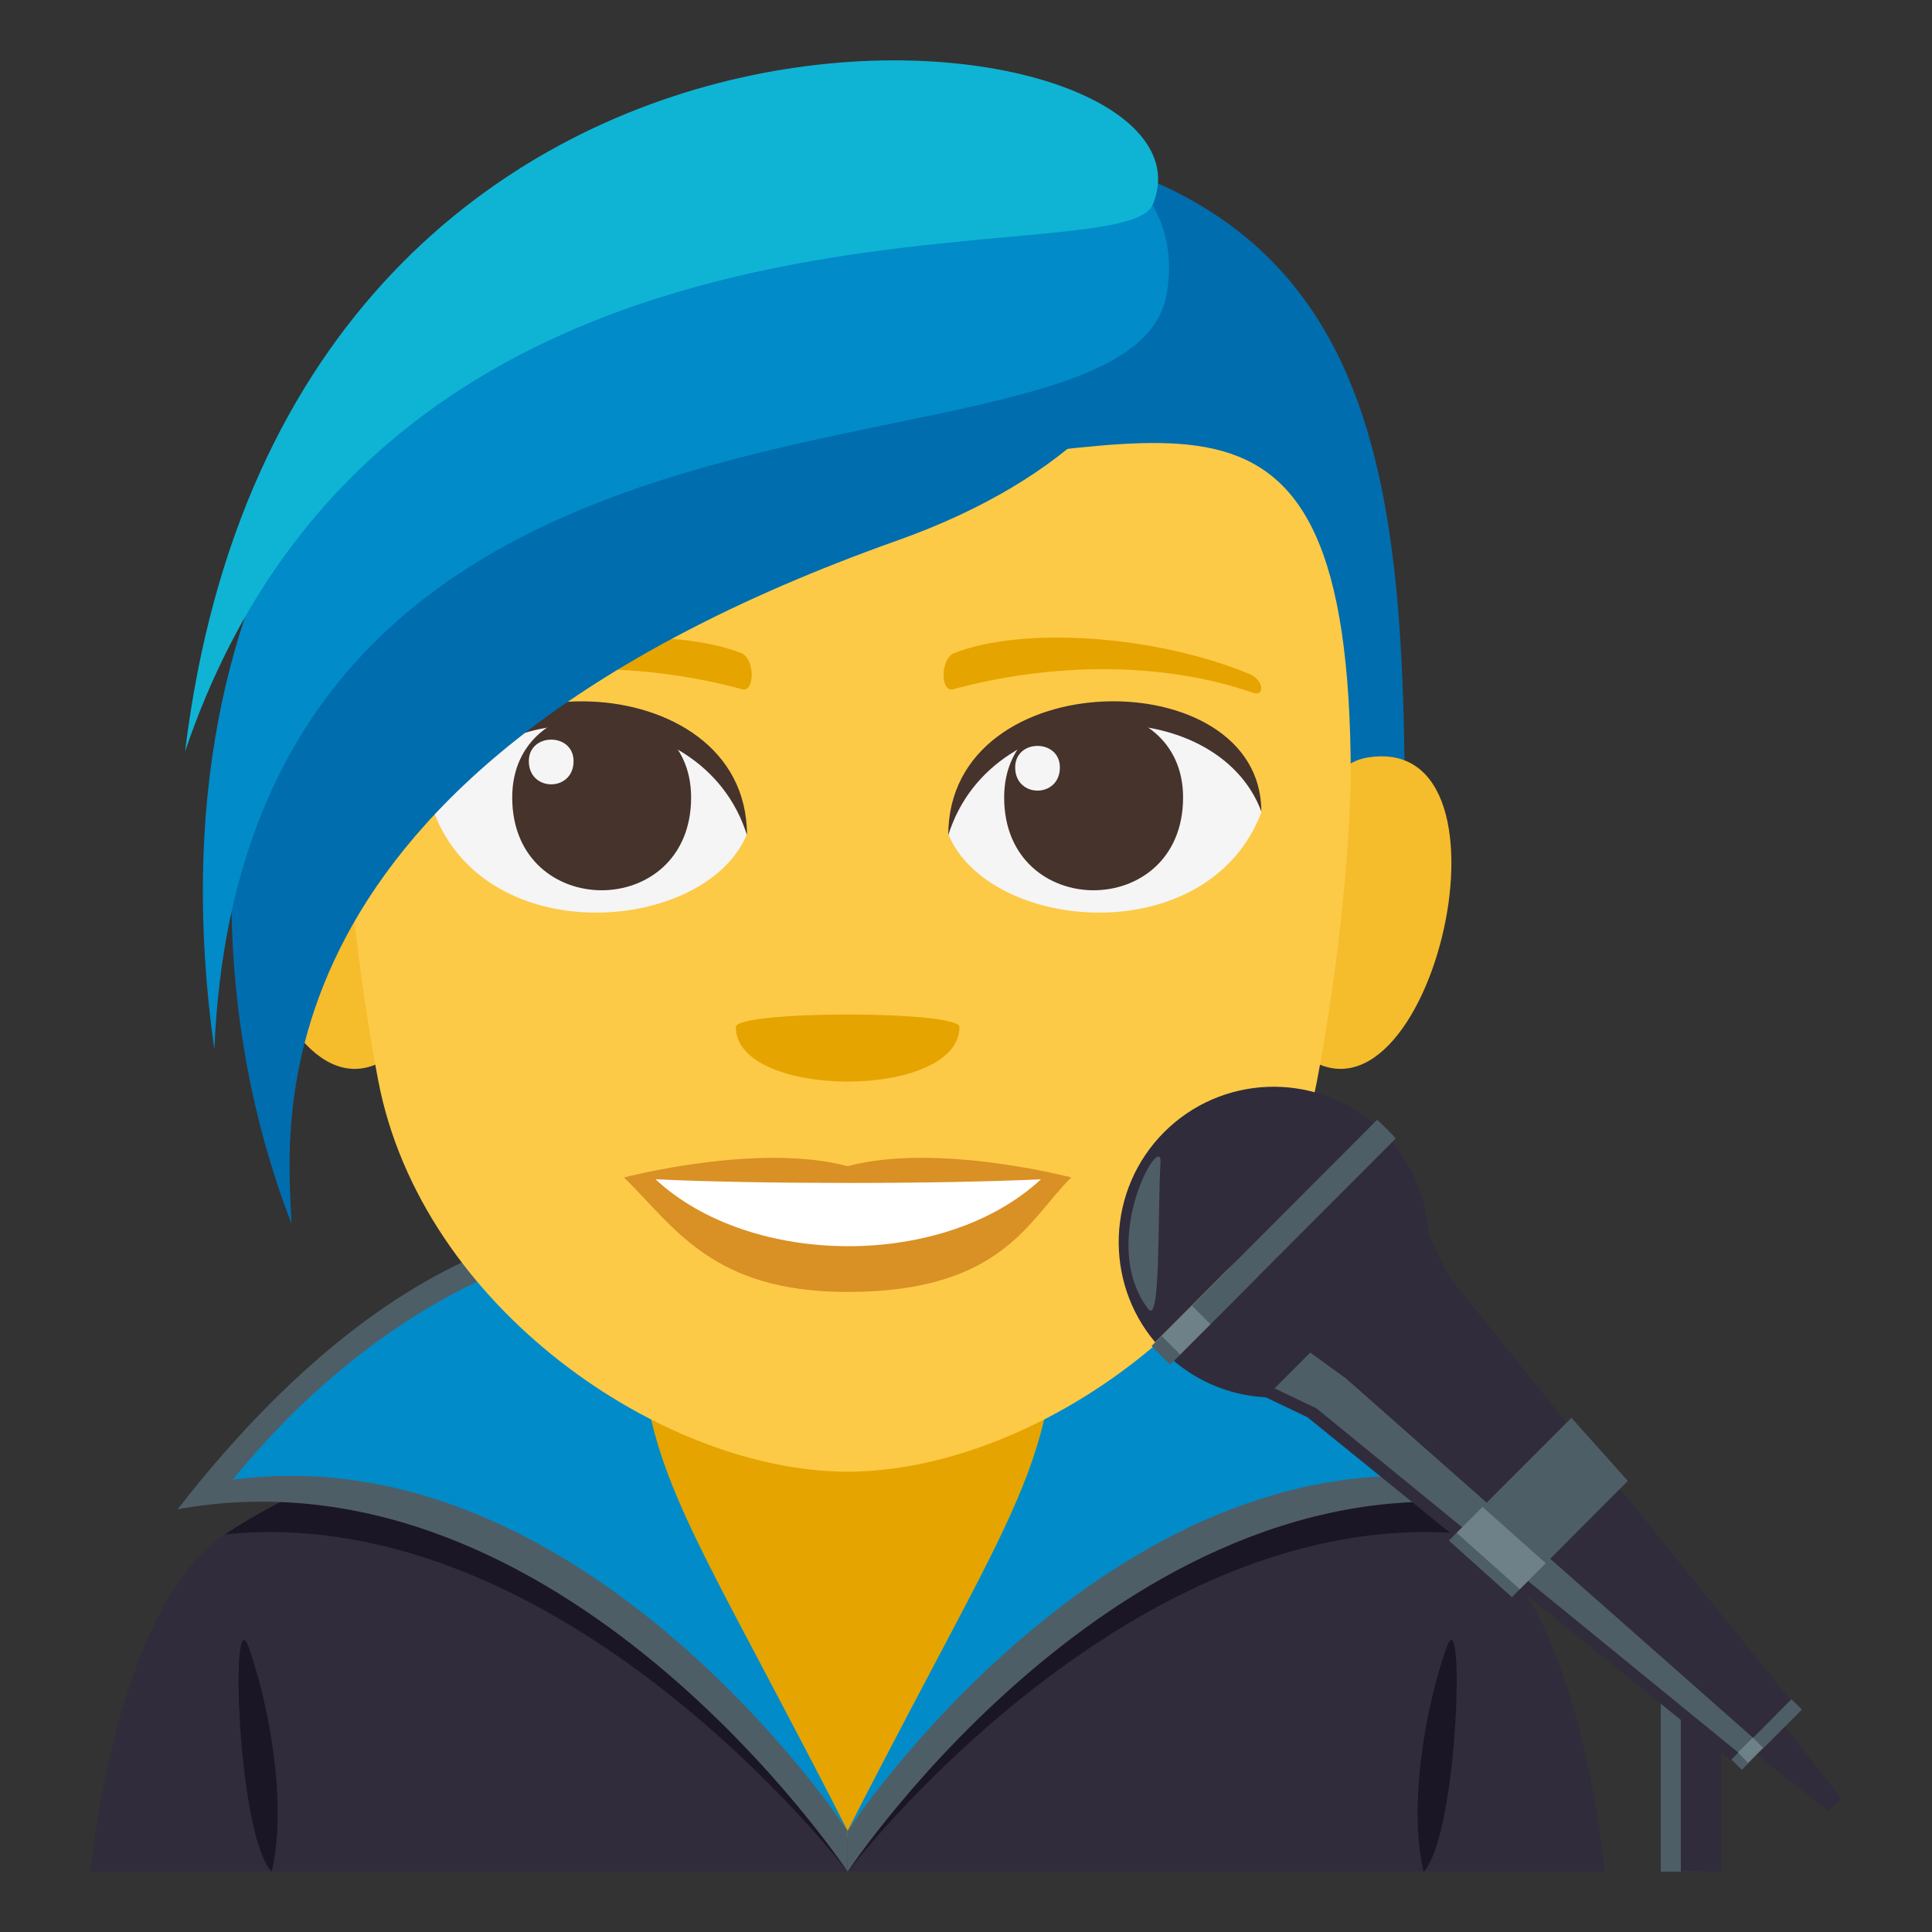 <?xml version="1.0" encoding="utf-8"?>
<!-- Generator: Adobe Illustrator 15.0.0, SVG Export Plug-In . SVG Version: 6.00 Build 0)  -->
<!DOCTYPE svg PUBLIC "-//W3C//DTD SVG 1.1//EN" "http://www.w3.org/Graphics/SVG/1.1/DTD/svg11.dtd">
<svg version="1.1" id="Layer_1" xmlns="http://www.w3.org/2000/svg" xmlns:xlink="http://www.w3.org/1999/xlink" x="0px" y="0px"
	 width="64px" height="64px" viewBox="0 0 64 64" enable-background="new 0 0 64 64" xml:space="preserve">
<rect x="0" y="0" width="64" height="64" fill="#333333" stroke="none"/>
<path fill="#302C3B" d="M7.449,50.828c2.506-1.646,12.916-5.998,12.916-5.998h15.508c0,0,10.4,4.342,12.895,5.994
	C52.395,53.223,53.158,62,53.158,62H3C3,62,3.811,53.215,7.449,50.828z"/>
<polygon fill="#E6A400" points="21.08,48.389 28.078,60.902 35.078,48.389 35.078,37.74 21.08,37.74 "/>
<path fill="#1A1626" d="M7.449,50.828c8.852-5.779,14.496-0.654,14.496-0.654L28.078,62C28.078,62,18.686,49.674,7.449,50.828z"/>
<path fill="#4E5E67" d="M5.883,49.996c8.443-10.832,15.188-9.34,15.188-9.34c-2.621,6.799,0.197,10.117,7.008,19.986V62
	C28.078,62,18.604,47.691,5.883,49.996z"/>
<path fill="#018BC9" d="M7.707,49.018c6.41-7.854,13.363-8.113,13.363-8.113c0,7.859,0.906,7.801,7.008,19.738
	C28.078,60.643,19.406,47.455,7.707,49.018z"/>
<path fill="#1A1626" d="M8.998,62c0.533-2.213-0.094-5.576-0.76-7.428C7.617,52.846,7.852,60.783,8.998,62z"/>
<path fill="#1A1626" d="M47.92,54.572c-0.666,1.852-1.293,5.215-0.76,7.428C48.307,60.783,48.541,52.846,47.92,54.572z"/>
<path fill="#1A1626" d="M48.709,50.828c-8.854-5.779-14.496-0.654-14.496-0.654L28.08,62C28.08,62,37.473,49.674,48.709,50.828z"/>
<path fill="#4E5E67" d="M50.273,49.996c-8.441-10.832-15.186-9.34-15.186-9.34c2.621,6.799-0.197,10.117-7.008,19.986V62
	C28.08,62,37.555,47.691,50.273,49.996z"/>
<path fill="#018BC9" d="M48.451,49.018c-6.412-7.854-13.363-8.113-13.363-8.113c0,7.859-0.906,7.801-7.008,19.738
	C28.08,60.643,36.752,47.455,48.451,49.018z"/>
<path fill="#006DAE" d="M28.079,4.305c-18.462,0-18.467,11.109-18.467,25h36.934C46.546,15.414,46.541,4.305,28.079,4.305z"/>
<path fill="#F5BC2C" d="M13.278,34.706c2-1.862,0.185-9.168-2.395-9.608C5.372,24.159,8.963,38.723,13.278,34.706z"/>
<path fill="#F5BC2C" d="M42.881,34.706c-2.001-1.862-0.186-9.168,2.395-9.608C50.785,24.159,47.197,38.722,42.881,34.706z"/>
<path fill="#FDCA47" d="M44.746,25.77c0-15.313-6.545-10.315-16.666-10.315c-10.12,0-16.667-4.997-16.667,10.315
	c0,0,0.036,4.328,1.115,10.016c1.428,7.524,9.439,12.965,15.551,12.965c6.112,0,14.126-5.44,15.552-12.965
	C44.71,30.097,44.746,25.77,44.746,25.77z"/>
<path fill="#D99025" d="M28.079,38.631c-2.984-0.793-7.407,0.374-7.407,0.374c1.685,1.651,2.919,3.793,7.407,3.793
	c5.144,0,6.015-2.433,7.407-3.793C35.486,39.005,31.059,37.836,28.079,38.631z"/>
<path fill="#FFFFFF" d="M21.714,39.065c3.17,2.946,9.579,2.966,12.77,0C31.102,39.226,25.12,39.228,21.714,39.065z"/>
<path fill="#F5F5F5" d="M41.783,26.913c-1.784,4.646-9.041,3.965-10.371,0.716C32.422,22.406,40.802,21.958,41.783,26.913z"/>
<path fill="#45332C" d="M33.264,26.417c0,4.099,5.927,4.099,5.927,0C39.19,22.614,33.264,22.614,33.264,26.417z"/>
<path fill="#45332C" d="M41.783,26.879c0-4.988-10.371-4.988-10.371,0.789C32.895,22.928,40.301,22.928,41.783,26.879z"/>
<path fill="#F5F5F5" d="M14.375,26.913c1.785,4.646,9.042,3.965,10.37,0.716C23.736,22.406,15.357,21.958,14.375,26.913z"/>
<path fill="#45332C" d="M22.894,26.417c0,4.099-5.926,4.099-5.926,0C16.968,22.614,22.894,22.614,22.894,26.417z"/>
<path fill="#45332C" d="M14.375,26.879c0-4.986,10.37-4.986,10.37,0.789C23.266,22.928,15.857,22.928,14.375,26.879z"/>
<path fill="#F5F5F5" d="M33.629,25.422c0,1.024,1.481,1.024,1.481,0C35.11,24.471,33.629,24.471,33.629,25.422z"/>
<path fill="#F5F5F5" d="M19,25.214c0,1.024-1.482,1.024-1.482,0C17.518,24.263,19,24.263,19,25.214z"/>
<path fill="#E6A400" d="M41.388,22.325c-3.183-1.312-7.54-1.567-9.776-0.693c-0.473,0.185-0.459,1.314-0.041,1.202
	c3.207-0.874,6.9-0.941,9.938,0.115C41.915,23.091,41.865,22.521,41.388,22.325z"/>
<path fill="#E6A400" d="M14.771,22.325c3.183-1.312,7.539-1.567,9.777-0.693c0.472,0.185,0.458,1.314,0.04,1.202
	c-3.208-0.874-6.899-0.941-9.936,0.115C14.243,23.091,14.292,22.521,14.771,22.325z"/>
<path fill="#E6A400" d="M31.783,34.021c0,2.411-7.408,2.411-7.408,0C24.375,33.469,31.783,33.469,31.783,34.021z"/>
<path fill="#006DAE" d="M29.27,4.402C11.328,4.576,3.711,25.172,9.656,40.535C9.563,37.605,7.873,25.664,29.738,17.9
	C41.162,13.844,41.926,4.277,29.27,4.402z"/>
<path fill="#018BC9" d="M7.1,34.77C8.15,9.896,37.414,16.949,38.65,9.732C40.654-1.957,2.531,2.305,7.1,34.77z"/>
<path fill="#0FB4D4" d="M6.131,24.893C13.016,4.58,37.123,9.316,38.186,6.779C40.996,0.068,9.625-3.754,6.131,24.893z"/>
<rect x="55.016" y="54" fill-rule="evenodd" clip-rule="evenodd" fill="#4E5E67" width="1.328" height="8"/>
<rect x="55.68" y="54" fill-rule="evenodd" clip-rule="evenodd" fill="#302C3B" width="1.33" height="8"/>
<path fill="#302C3B" d="M38.883,45.08c2.018,1.711,5.039,1.615,6.941-0.293c1.9-1.906,1.998-4.934,0.293-6.957L38.883,45.08z"/>
<path fill="#302C3B" d="M38.561,37.506c-1.9,1.908-1.998,4.938-0.295,6.957l7.236-7.25C43.484,35.502,40.463,35.602,38.561,37.506z"
	/>
<path fill="#4E5E67" d="M45.619,37.094l-7.471,7.492c0.094,0.107,0.506,0.521,0.615,0.615l7.473-7.488
	C46.143,37.6,45.73,37.188,45.619,37.094z"/>
<path fill="#6E8189" d="M39.48,43.25l-1,1.002c0.1,0.102,0.514,0.516,0.613,0.617l1.004-1.004
	C39.996,43.764,39.584,43.348,39.48,43.25z"/>
<path fill-rule="evenodd" clip-rule="evenodd" fill="#4E5E67" d="M38.035,43.361c0.422,0.555,0.307-3.094,0.408-4.842
	C38.51,37.396,36.33,41.109,38.035,43.361z"/>
<polyline fill="#302C3B" points="57.318,58.305 57.803,57.816 60.578,60 61,59.576 58.822,56.797 59.307,56.311 47.979,42.268 
	47.32,40.881 41.928,46.287 43.311,46.947 "/>
<polygon fill="#4E5E67" points="44.59,45.666 43.404,44.807 42.221,45.992 43.607,46.652 57.572,58.047 58.061,57.557 "/>
<polygon fill="#4E5E67" points="47.996,51.033 50.084,52.908 53.924,49.057 52.055,46.967 "/>
<polygon fill="#6E8189" points="48.254,50.777 50.346,52.643 51.205,51.783 49.111,49.92 "/>
<rect x="57.069" y="57.23" transform="matrix(0.706 -0.709 0.709 0.706 -23.51 58.344)" fill="#4E5E67" width="2.817" height="0.485"/>
<polygon fill="#6E8189" points="58.061,57.557 57.572,58.047 57.902,58.396 58.398,57.896 "/>
</svg>
